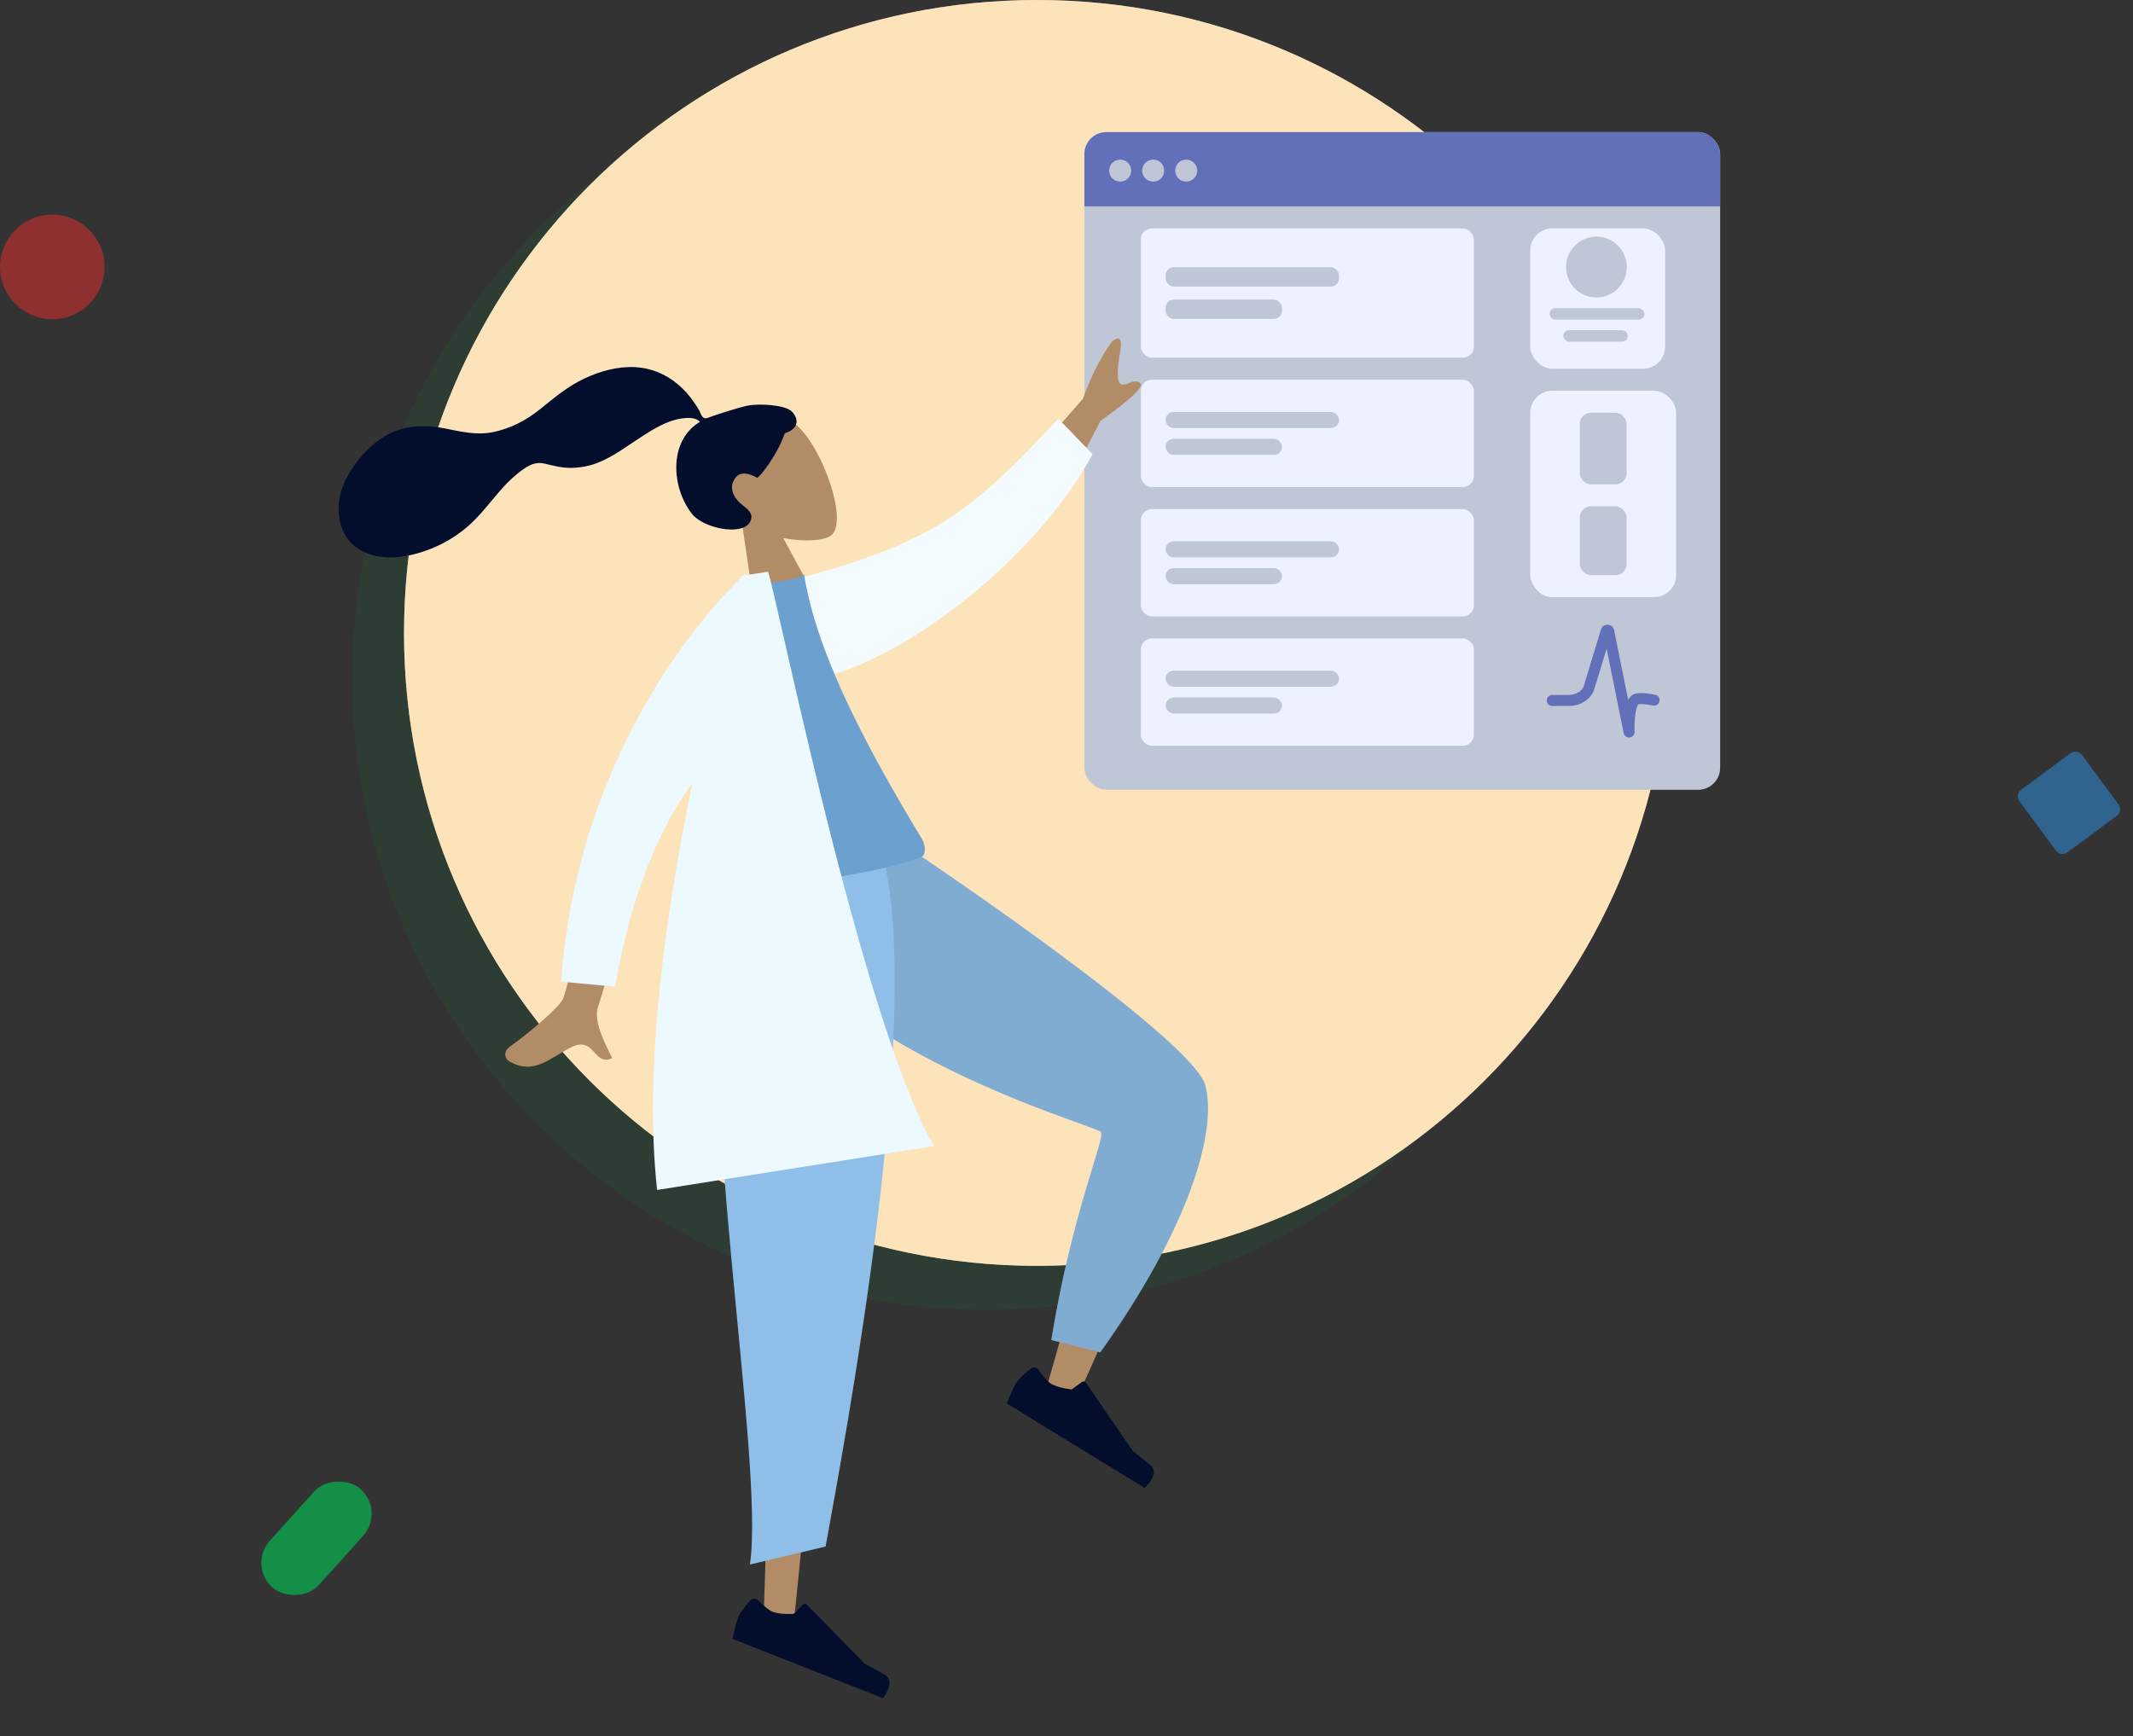 <svg width="775" height="631" viewBox="0 0 775 631" fill="none" xmlns="http://www.w3.org/2000/svg">
<rect x="0" y="0" width="775" height="631" fill="#333333" stroke="none"/>
<path fill-rule="evenodd" clip-rule="evenodd" d="M358 476C485.025 476 588 373.025 588 246C588 118.975 485.025 16 358 16C230.975 16 128 118.975 128 246C128 373.025 230.975 476 358 476Z" fill="#1F603A" fill-opacity="0.22"/>
<path fill-rule="evenodd" clip-rule="evenodd" d="M376.799 460C503.825 460 606.799 357.025 606.799 230C606.799 102.975 503.825 0 376.799 0C249.774 0 146.799 102.975 146.799 230C146.799 357.025 249.774 460 376.799 460Z" fill="white"/>
<path fill-rule="evenodd" clip-rule="evenodd" d="M376.799 460C503.825 460 606.799 357.025 606.799 230C606.799 102.975 503.825 0 376.799 0C249.774 0 146.799 102.975 146.799 230C146.799 357.025 249.774 460 376.799 460Z" fill="#FCC876" fill-opacity="0.5"/>
<g clip-path="url(#clip0_229_927)">
<rect x="394" y="48" width="231" height="239" rx="8" fill="#BFC6D6"/>
<rect x="556" y="83" width="49" height="51" rx="8" fill="#EEF1FF"/>
<path fill-rule="evenodd" clip-rule="evenodd" d="M580.033 108.104C586.126 108.104 591.066 103.156 591.066 97.052C591.066 90.948 586.126 86 580.033 86C573.94 86 569 90.948 569 97.052C569 103.156 573.94 108.104 580.033 108.104Z" fill="#BFC6D6"/>
<rect x="563" y="112" width="34.478" height="4.145" rx="2.072" fill="#BFC6D6"/>
<rect x="568" y="120" width="23.445" height="4.145" rx="2.072" fill="#BFC6D6"/>
<path d="M394 56C394 51.582 397.582 48 402 48H617C621.418 48 625 51.582 625 56V75H394V56Z" fill="#6270B9"/>
<path fill-rule="evenodd" clip-rule="evenodd" d="M407 66C409.209 66 411 64.209 411 62C411 59.791 409.209 58 407 58C404.791 58 403 59.791 403 62C403 64.209 404.791 66 407 66Z" fill="#BFC6D6"/>
<path fill-rule="evenodd" clip-rule="evenodd" d="M419 66C421.209 66 423 64.209 423 62C423 59.791 421.209 58 419 58C416.791 58 415 59.791 415 62C415 64.209 416.791 66 419 66Z" fill="#BFC6D6"/>
<path fill-rule="evenodd" clip-rule="evenodd" d="M431 66C433.209 66 435 64.209 435 62C435 59.791 433.209 58 431 58C428.791 58 427 59.791 427 62C427 64.209 428.791 66 431 66Z" fill="#BFC6D6"/>
<g clip-path="url(#clip1_229_927)">
<rect x="556" y="142" width="53" height="75" rx="8" fill="#EEF1FF"/>
<g clip-path="url(#clip2_229_927)">
<rect x="574" y="150" width="17" height="26" rx="4" fill="#BFC6D6"/>
<rect x="574" y="184" width="17" height="25" rx="4" fill="#BFC6D6"/>
</g>
</g>
<path d="M564 254.541H570.002C573.489 254.541 576.53 252.582 577.381 249.79L583.617 229.28C583.735 228.891 584.414 228.914 584.493 229.309L591.898 266C591.898 266 591.464 256.058 594.285 254.173C595.592 253.299 601 254.419 601 254.419" stroke="#6270B9" stroke-width="4" stroke-miterlimit="10" stroke-linecap="round" stroke-linejoin="round"/>
<g clip-path="url(#clip3_229_927)">
<g clip-path="url(#clip4_229_927)">
<rect x="414.513" y="83" width="121" height="47" rx="4" fill="#EEF1FF"/>
<g clip-path="url(#clip5_229_927)">
<rect x="423.513" y="97.1" width="63" height="7.05" rx="3" fill="#BFC6D6"/>
<rect x="423.513" y="108.85" width="42.288" height="7.05" rx="3" fill="#BFC6D6"/>
</g>
</g>
<g clip-path="url(#clip6_229_927)">
<rect x="414.513" y="138" width="121" height="39" rx="4" fill="#EEF1FF"/>
<g clip-path="url(#clip7_229_927)">
<rect x="423.513" y="149.7" width="63" height="5.85" rx="2.925" fill="#BFC6D6"/>
<rect x="423.513" y="159.45" width="42.288" height="5.85" rx="2.925" fill="#BFC6D6"/>
</g>
</g>
<g clip-path="url(#clip8_229_927)">
<rect x="414.513" y="185" width="121" height="39" rx="4" fill="#EEF1FF"/>
<g clip-path="url(#clip9_229_927)">
<rect x="423.513" y="196.7" width="63" height="5.85" rx="2.925" fill="#BFC6D6"/>
<rect x="423.513" y="206.45" width="42.288" height="5.85" rx="2.925" fill="#BFC6D6"/>
</g>
</g>
<g clip-path="url(#clip10_229_927)">
<rect x="414.513" y="232" width="121" height="39" rx="4" fill="#EEF1FF"/>
<g clip-path="url(#clip11_229_927)">
<rect x="423.513" y="243.7" width="63" height="5.85" rx="2.925" fill="#BFC6D6"/>
<rect x="423.513" y="253.45" width="42.288" height="5.85" rx="2.925" fill="#BFC6D6"/>
</g>
</g>
</g>
</g>
<path fill-rule="evenodd" clip-rule="evenodd" d="M284.567 195.527C292.313 196.977 299.211 196.498 301.845 194.656C308.449 190.037 299.114 163.021 289.514 154.584C279.913 146.147 249.12 152.418 255.471 173.872C257.675 181.318 263.14 186.656 269.612 190.258L275.614 230.893L299.037 222.136L284.567 195.527Z" fill="#B28B67"/>
<path fill-rule="evenodd" clip-rule="evenodd" d="M271.617 147.415C268.34 148.062 259.898 150.822 258.365 151.395C257.385 151.761 256.407 152.382 255.491 151.699C254.74 151.139 254.448 149.827 253.986 149.024C253.45 148.092 252.849 147.198 252.247 146.308C250.532 143.775 248.524 141.507 246.17 139.552C241.752 135.884 236.471 133.693 230.733 133.414C224.397 133.106 218.019 134.877 212.327 137.549C206.235 140.407 201.324 144.61 196.122 148.781C191.166 152.756 185.519 155.703 179.267 157.004C172.968 158.315 167.259 156.766 161.088 155.578C154.77 154.361 148.124 154.505 142.22 157.25C136.709 159.813 132.355 164.115 128.833 169.004C125.538 173.577 123.234 178.46 123.044 184.189C122.84 190.353 125.034 196.214 130.418 199.581C138.221 204.461 148.62 202.59 156.656 199.385C161.304 197.531 165.587 194.954 169.428 191.743C174.552 187.459 178.334 182.032 182.786 177.112C184.875 174.803 187.141 172.7 189.651 170.858C192.087 169.07 194.638 167.714 197.719 168.439C200.979 169.206 203.957 170.043 207.349 170.018C210.603 169.994 213.854 169.445 216.895 168.281C222.813 166.016 227.971 161.978 233.271 158.584C237.593 155.816 242.246 152.928 247.401 152.108C249.552 151.766 252.785 151.511 254.285 153.321C242.955 160.071 243.807 176.902 251.363 186.667C255.442 191.937 269.165 194.75 272.315 190C274.311 186.99 271.674 185.005 269.955 183.687C266.662 181.162 264.375 177.192 267.329 173.472C269.878 170.264 275.093 173.67 275.157 173.64C276.034 173.231 282.191 165.89 285.16 157.426C290.586 155.756 290.082 151.951 287.743 149.56C285.404 147.168 276.144 146.52 271.617 147.415Z" fill="#020E2C"/>
<path fill-rule="evenodd" clip-rule="evenodd" d="M269.029 327.502C274.242 352.704 404.101 411.825 405.078 413.835C405.729 415.175 379.392 507.349 379.392 507.349L390.418 510.048C390.418 510.048 436.266 410.065 431.991 400.618C425.871 387.092 326.685 320.187 326.685 320.187L269.029 327.502Z" fill="#B28B67"/>
<path fill-rule="evenodd" clip-rule="evenodd" d="M381.957 486.969L399.794 491.423C431.718 446.704 442.369 411.457 437.972 394.53C433.576 377.603 335.146 311.491 335.146 311.491L273.729 317.946C282.038 376.84 398.212 408.948 399.969 411.311C401.726 413.673 389.634 439.888 381.957 486.969Z" fill="#8FBFE8"/>
<path fill-rule="evenodd" clip-rule="evenodd" d="M381.957 486.969L399.794 491.423C431.718 446.704 442.369 411.457 437.972 394.53C433.576 377.603 335.146 311.491 335.146 311.491L273.729 317.946C282.038 376.84 398.212 408.948 399.969 411.311C401.726 413.673 389.634 439.888 381.957 486.969Z" fill="black" fill-opacity="0.1"/>
<path fill-rule="evenodd" clip-rule="evenodd" d="M377.443 497.867C376.777 496.903 375.442 496.643 374.526 497.372C372.784 498.759 370.219 500.943 369.282 502.473C367.808 504.879 365.783 509.985 365.783 509.985C368.57 511.694 415.887 540.71 415.887 540.71C415.887 540.71 421.798 535.443 417.906 532.348C414.014 529.252 411.485 527.13 411.485 527.13L394.537 502.42C394.219 501.956 393.579 501.846 393.124 502.178L389.366 504.921C389.366 504.921 384.356 504.352 381.921 502.858C380.416 501.936 378.606 499.553 377.443 497.867Z" fill="#020E2C"/>
<path fill-rule="evenodd" clip-rule="evenodd" d="M277.775 329.359L281.217 469.649L277.358 591.267L288.78 586.182L316.49 312.122L277.775 329.359Z" fill="#B28B67"/>
<path fill-rule="evenodd" clip-rule="evenodd" d="M275.529 581.602C274.706 580.769 273.346 580.745 272.57 581.622C271.094 583.291 268.946 585.887 268.288 587.557C267.254 590.182 266.145 595.561 266.145 595.561C269.187 596.76 320.823 617.1 320.823 617.1C320.823 617.1 325.732 610.886 321.362 608.515C316.991 606.144 314.133 604.494 314.133 604.494L293.156 583.113C292.761 582.71 292.112 582.713 291.721 583.12L288.495 586.474C288.495 586.474 283.462 586.785 280.805 585.738C279.163 585.091 276.967 583.06 275.529 581.602Z" fill="#020E2C"/>
<path fill-rule="evenodd" clip-rule="evenodd" d="M272.475 568.533L299.975 561.998C306.741 524.384 336.146 369.417 320.608 310.288L264.11 335.443C251.782 388.677 278.11 530.851 272.475 568.533Z" fill="#8FBFE8"/>
<path fill-rule="evenodd" clip-rule="evenodd" d="M219.487 296.231C219.487 296.231 207.294 357.157 204.468 363.152C203.086 366.083 192.639 375.096 185.37 380.269C182.453 382.346 183.72 384.915 184.848 385.584C194.017 391.023 199.874 384.3 207.661 380.51C216.194 376.358 215.664 387.671 222.43 384.501C220.254 379.844 215.206 371.198 217.42 365.424C218.895 361.574 237.383 296.001 237.383 296.001L219.487 296.231Z" fill="#B28B67"/>
<path fill-rule="evenodd" clip-rule="evenodd" d="M367.309 174.714L393.424 144.979C396.504 136.564 400.027 129.617 403.994 124.137C405.358 122.88 408.023 121.45 407.092 127.076C406.161 132.703 405.435 138.663 407.298 139.614C409.162 140.565 411.773 137.339 414.242 139.147C415.887 140.352 411.094 144.948 399.861 152.932L384.06 183.258L367.309 174.714Z" fill="#B28B67"/>
<path fill-rule="evenodd" clip-rule="evenodd" d="M290.715 210.049C340.919 196.529 354.028 184.627 384.515 152.162L396.979 165.016C376.467 203.185 328.154 240.442 296.503 246.593C291.208 247.622 294.061 231.17 290.715 210.049Z" fill="#F3FBFF"/>
<path fill-rule="evenodd" clip-rule="evenodd" d="M261.126 323.271C261.126 323.271 308.486 320.833 334.449 311.658C336.593 310.9 336.356 307.147 334.934 304.799C312.79 268.236 296.448 235.861 292.148 208.711C288.107 211.62 276.884 211.808 276.884 211.808C261.647 242.903 257.69 276.438 261.126 323.271Z" fill="#6CA1CF"/>
<path fill-rule="evenodd" clip-rule="evenodd" d="M270.116 209.163C270.57 208.74 270.811 208.528 270.811 208.528L270.863 209.045L279.06 207.746C279.855 210.103 281.881 218.986 284.834 231.939C295.566 279.007 318.551 379.814 339.3 416.499L238.748 432.425C233.848 387.757 241.796 332.154 251.598 284.457C241.073 298.866 229.782 322.015 223.483 358.57L203.883 356.718C209.977 270.97 259.456 219.408 269.162 210.067C269.23 209.804 269.297 209.542 269.364 209.282L270.116 209.163Z" fill="#ECF9FF"/>
<path d="M38 97C38 107.493 29.493 116 19 116C8.507 116 0 107.493 0 97C0 86.507 8.507 78 19 78C29.493 78 38 86.507 38 97Z" fill="#8E3030"/>
<path d="M752.281 273.741C753.613 272.755 755.492 273.036 756.477 274.368L769.733 292.281C770.718 293.613 770.437 295.492 769.105 296.477L751.192 309.732C749.86 310.718 747.982 310.437 746.996 309.105L733.741 291.192C732.755 289.86 733.036 287.981 734.368 286.996L752.281 273.741Z" fill="#30638E"/>
<rect x="90.023" y="568.806" width="48" height="24" rx="12" transform="rotate(-48 90.023 568.806)" fill="#148F47"/>
<defs>
<clipPath id="clip0_229_927">
<rect x="394" y="48" width="231" height="239" rx="8" fill="white"/>
</clipPath>
<clipPath id="clip1_229_927">
<rect width="53" height="75" fill="white" transform="translate(556 142)"/>
</clipPath>
<clipPath id="clip2_229_927">
<rect width="17" height="158" fill="white" transform="translate(574 150)"/>
</clipPath>
<clipPath id="clip3_229_927">
<rect width="121" height="282" fill="white" transform="translate(414.513 83)"/>
</clipPath>
<clipPath id="clip4_229_927">
<rect width="121" height="47" fill="white" transform="translate(414.513 83)"/>
</clipPath>
<clipPath id="clip5_229_927">
<rect width="63" height="18.8" fill="white" transform="translate(423.513 97.1)"/>
</clipPath>
<clipPath id="clip6_229_927">
<rect width="121" height="39" fill="white" transform="translate(414.513 138)"/>
</clipPath>
<clipPath id="clip7_229_927">
<rect width="63" height="15.6" fill="white" transform="translate(423.513 149.7)"/>
</clipPath>
<clipPath id="clip8_229_927">
<rect width="121" height="39" fill="white" transform="translate(414.513 185)"/>
</clipPath>
<clipPath id="clip9_229_927">
<rect width="63" height="15.6" fill="white" transform="translate(423.513 196.7)"/>
</clipPath>
<clipPath id="clip10_229_927">
<rect width="121" height="39" fill="white" transform="translate(414.513 232)"/>
</clipPath>
<clipPath id="clip11_229_927">
<rect width="63" height="15.6" fill="white" transform="translate(423.513 243.7)"/>
</clipPath>
</defs>
</svg>

